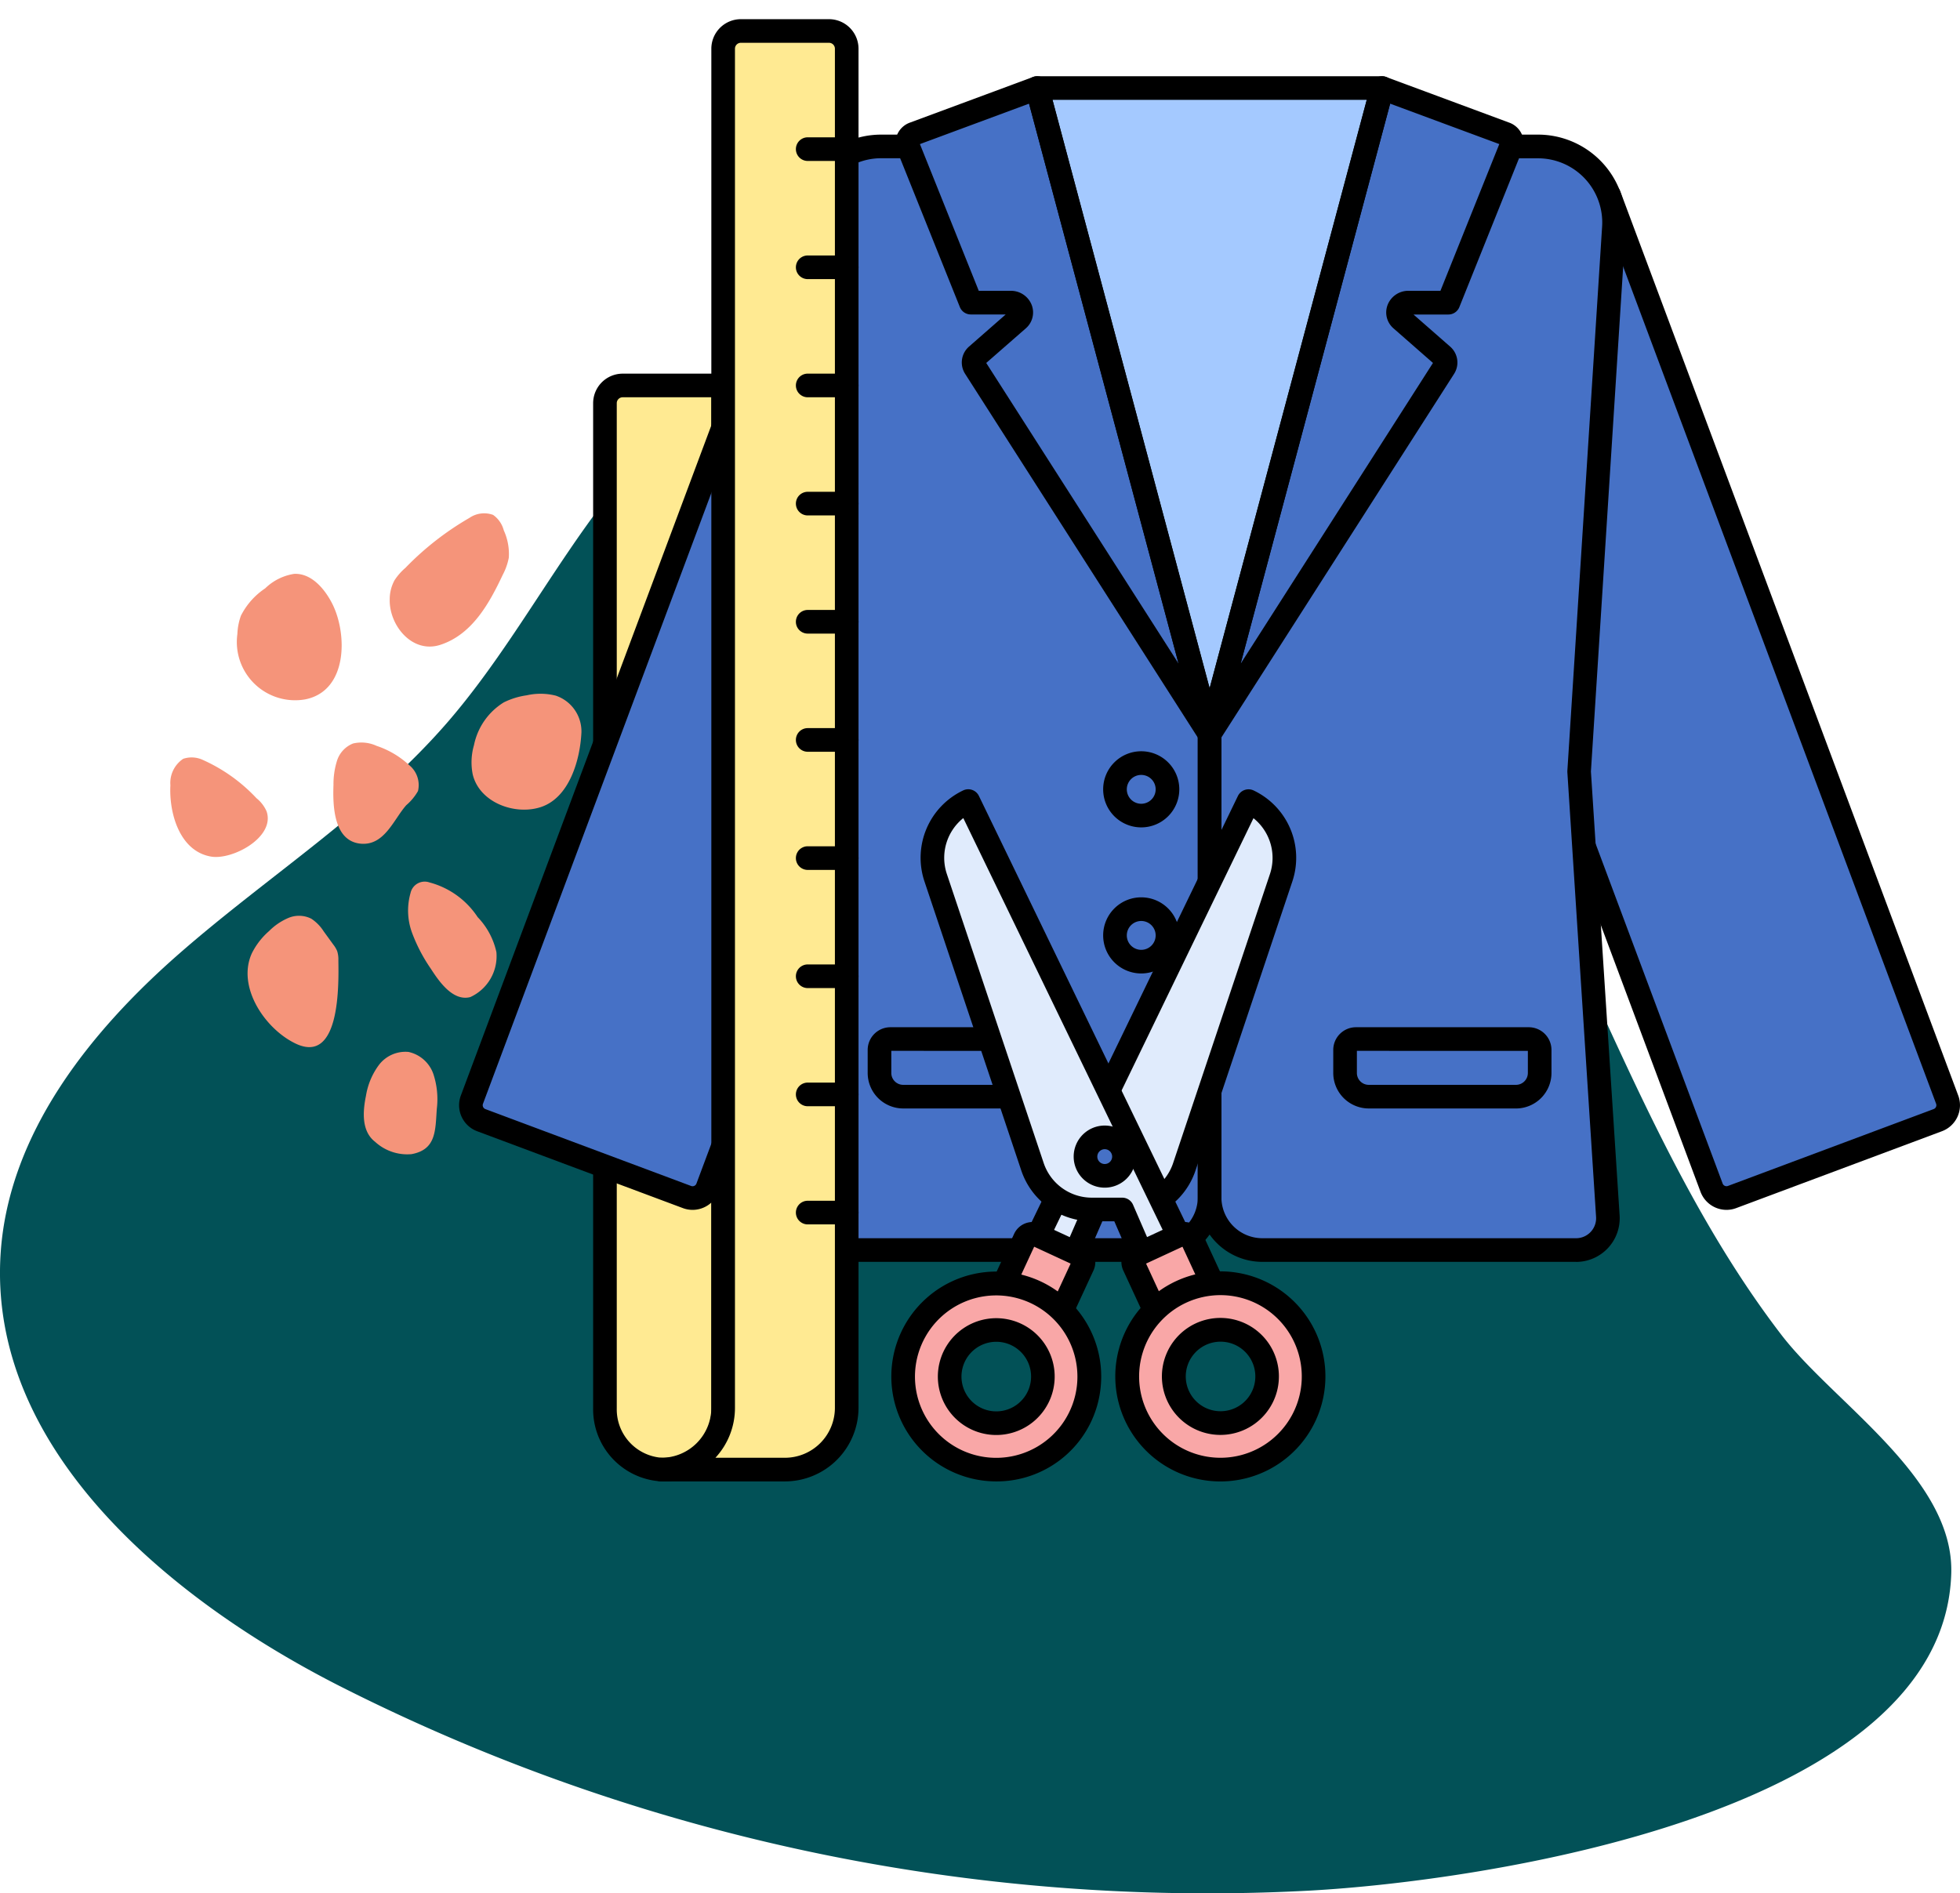 <svg xmlns="http://www.w3.org/2000/svg" xmlns:xlink="http://www.w3.org/1999/xlink" width="111" height="107.243" viewBox="0 0 111 107.243">
  <defs>
    <clipPath id="clip-path">
      <rect id="Rectángulo_374083" data-name="Rectángulo 374083" width="85" height="85" transform="translate(206 1040)" fill="#fff" stroke="#707070" stroke-width="1"/>
    </clipPath>
  </defs>
  <g id="Grupo_1065651" data-name="Grupo 1065651" transform="translate(-180 -1040)">
    <path id="Trazado_771771" data-name="Trazado 771771" d="M3.029,901.384c-4.854-10.632-9.623-21.763-18.282-29.613S-37.772,860.4-47.38,867.054c-6.449,4.467-9.558,12.294-14.67,18.244-4.391,5.111-10.2,8.763-15.273,13.2s-9.639,10.174-10.116,16.9c-.78,11,9.328,19.569,19.151,24.571a108.718,108.718,0,0,0,54.973,11.61c9.6-.525,35.933-4.308,36.339-17.97.161-5.407-6.641-9.634-9.612-13.5C9.069,914.456,5.973,907.832,3.029,901.384Z" transform="translate(267.481 195.512)" fill="#025157"/>
    <g id="Grupo_1054388" data-name="Grupo 1054388" transform="translate(-1477.32 1041.764)">
      <path id="Trazado_771758" data-name="Trazado 771758" d="M1719.933,176.872c-.182.885-.264,2.007.516,2.607a2.69,2.69,0,0,0,2.063.7c1.4-.258,1.346-1.325,1.433-2.566a4.56,4.56,0,0,0-.191-1.961,1.924,1.924,0,0,0-1.413-1.263,1.886,1.886,0,0,0-1.675.738A4,4,0,0,0,1719.933,176.872Z" transform="translate(-41.887 -116.568)" fill="#f5947a"/>
      <path id="Trazado_771759" data-name="Trazado 771759" d="M1693.235,139.81a1.538,1.538,0,0,0-.07-.525,1.6,1.6,0,0,0-.221-.369l-.538-.74a2.393,2.393,0,0,0-.7-.718,1.544,1.544,0,0,0-1.292-.05,3.429,3.429,0,0,0-1.1.744,4.094,4.094,0,0,0-.978,1.26c-.875,1.919.766,4.314,2.5,5.127C1693.355,145.713,1693.253,141.144,1693.235,139.81Z" transform="translate(-16.752 -87.181)" fill="#f5947a"/>
      <path id="Trazado_771760" data-name="Trazado 771760" d="M1672.416,97.065a1.971,1.971,0,0,0-.572-.742,9.418,9.418,0,0,0-3.04-2.169,1.5,1.5,0,0,0-1.11-.061,1.646,1.646,0,0,0-.724,1.5c-.083,1.526.495,3.719,2.291,4.036C1670.473,99.846,1672.925,98.534,1672.416,97.065Z" transform="translate(0 -52.875)" fill="#f5947a"/>
      <path id="Trazado_771761" data-name="Trazado 771761" d="M1690.61,45.548c-.439-.847-1.187-1.7-2.14-1.654a3.006,3.006,0,0,0-1.638.819,4.065,4.065,0,0,0-1.377,1.552,3.483,3.483,0,0,0-.2,1.04A3.3,3.3,0,0,0,1689.113,51C1691.53,50.505,1691.491,47.247,1690.61,45.548Z" transform="translate(-14.492 -13.152)" fill="#f5947a"/>
      <path id="Trazado_771762" data-name="Trazado 771762" d="M1733.282,30.8a3.441,3.441,0,0,0,.345-.975,3.212,3.212,0,0,0-.284-1.546,1.55,1.55,0,0,0-.605-.877,1.476,1.476,0,0,0-1.341.169,16.573,16.573,0,0,0-3.626,2.832,3.287,3.287,0,0,0-.615.7,2.247,2.247,0,0,0-.273,1.073c-.042,1.475,1.267,3.1,2.861,2.587C1731.555,34.178,1732.528,32.4,1733.282,30.8Z" transform="translate(-47.492 0)" fill="#f5947a"/>
      <path id="Trazado_771763" data-name="Trazado 771763" d="M1715.629,93.454a3.01,3.01,0,0,0,.662-.8,1.455,1.455,0,0,0-.507-1.475,5.064,5.064,0,0,0-1.837-1.084,2.058,2.058,0,0,0-1.334-.134,1.556,1.556,0,0,0-.908.976,4.438,4.438,0,0,0-.2,1.36c-.041,1.118-.015,3.135,1.478,3.332C1714.38,95.807,1714.9,94.272,1715.629,93.454Z" transform="translate(-35.299 -49.611)" fill="#f5947a"/>
      <path id="Trazado_771764" data-name="Trazado 771764" d="M1755.448,78.825a2.137,2.137,0,0,0-1.456-2.078,3.529,3.529,0,0,0-1.639-.019,4.262,4.262,0,0,0-1.3.4,3.708,3.708,0,0,0-1.689,2.419,3.5,3.5,0,0,0-.075,1.651c.369,1.59,2.36,2.338,3.837,1.869C1754.783,82.537,1755.377,80.354,1755.448,78.825Z" transform="translate(-65.2 -39.108)" fill="#f5947a"/>
      <path id="Trazado_771765" data-name="Trazado 771765" d="M1781.446,121.187a4.676,4.676,0,0,0,.116-1.316,2.49,2.49,0,0,0-.423-1.681,2.413,2.413,0,0,0-1.786-.566,4.9,4.9,0,0,0-1.481.119,1.633,1.633,0,0,0-1.172,2.3,3.787,3.787,0,0,0,2.4,2.423A1.98,1.98,0,0,0,1781.446,121.187Z" transform="translate(-86.87 -71.587)" fill="#f5947a"/>
      <path id="Trazado_771766" data-name="Trazado 771766" d="M1736.9,132.044a4.137,4.137,0,0,0-1.06-1.977,4.713,4.713,0,0,0-2.732-1.967.821.821,0,0,0-1.07.6,3.628,3.628,0,0,0,.087,2.257,9.263,9.263,0,0,0,1.061,2.03c.452.7,1.244,1.868,2.237,1.608A2.547,2.547,0,0,0,1736.9,132.044Z" transform="translate(-51.468 -79.881)" fill="#f5947a"/>
      <path id="Trazado_771767" data-name="Trazado 771767" d="M1776.033,162.2a2.282,2.282,0,0,0-.793-1.823,2.673,2.673,0,0,0-1.723-.353,2.352,2.352,0,0,0-1.355.389,2.385,2.385,0,0,0-.7,1.717,5.814,5.814,0,0,0,.134,2.108c.3,1.073,1.445,2.486,2.652,1.779A4.611,4.611,0,0,0,1776.033,162.2Z" transform="translate(-82.795 -105.193)" fill="#f5947a"/>
    </g>
    <g id="Enmascarar_grupo_134" data-name="Enmascarar grupo 134" clip-path="url(#clip-path)">
      <g id="ropa" transform="translate(205.664 1039.747)">
        <path id="Trazado_775521" data-name="Trazado 775521" d="M8.6,23.091V80.035a3.422,3.422,0,0,0,3.124,3.454,3.347,3.347,0,0,0,3.569-3.339V22.087H9.6a1,1,0,0,0-1,1Z" fill="#ffea92"/>
        <path id="Trazado_775522" data-name="Trazado 775522" d="M11.947,84.165c-.09,0-.179,0-.27-.009a4.083,4.083,0,0,1-3.75-4.122V23.091A1.675,1.675,0,0,1,9.6,21.418H15.29a.669.669,0,0,1,.669.669V80.15a4.031,4.031,0,0,1-1.272,2.931,3.978,3.978,0,0,1-2.74,1.085ZM9.6,22.756a.335.335,0,0,0-.335.335V80.035a2.744,2.744,0,0,0,2.5,2.786,2.677,2.677,0,0,0,2.857-2.671V22.756Z"/>
        <path id="Trazado_775523" data-name="Trazado 775523" d="M20.208,11.323l13.347,4.985L14.416,67.546a.9.9,0,0,1-1.16.529L1.6,63.721a.9.9,0,0,1-.529-1.16Zm63.857,52.37L72.408,68.047a.9.9,0,0,1-1.16-.529L52.109,16.281,65.455,11.3,84.594,62.533a.9.9,0,0,1-.529,1.16Z" fill="#4671c6"/>
        <path id="Trazado_775524" data-name="Trazado 775524" d="M13.557,68.784a1.565,1.565,0,0,1-.548-.1L1.356,64.329a1.573,1.573,0,0,1-.921-2.022L19.577,11.087a.669.669,0,0,1,.861-.393l13.342,4.986a.669.669,0,0,1,.393.861L15.031,67.763A1.573,1.573,0,0,1,13.557,68.784Zm-.08-1.353a.234.234,0,0,0,.3-.136L32.685,16.7,20.6,12.181,1.688,62.776a.234.234,0,0,0,.137.3Zm58.637,1.353a1.573,1.573,0,0,1-1.472-1.021L51.5,16.542a.669.669,0,0,1,.393-.861l13.342-4.986a.669.669,0,0,1,.861.393L85.236,62.307a1.573,1.573,0,0,1-.921,2.022L72.662,68.684A1.567,1.567,0,0,1,72.114,68.784ZM52.986,16.7,71.894,67.293a.234.234,0,0,0,.3.136l11.653-4.355a.234.234,0,0,0,.136-.3L65.074,12.181Z"/>
        <path id="Trazado_775525" data-name="Trazado 775525" d="M61.436,8.547h-18.6V68.075a2.985,2.985,0,0,0,2.985,2.985h17.77a1.8,1.8,0,0,0,1.8-1.921L63.763,43.951l1.969-30.824a4.306,4.306,0,0,0-4.3-4.58Z" fill="#4671c6"/>
        <path id="Trazado_775526" data-name="Trazado 775526" d="M42.839,8.547h-18.6a4.306,4.306,0,0,0-4.3,4.581l1.969,30.824L20.284,69.139a1.8,1.8,0,0,0,1.8,1.92h17.77a2.985,2.985,0,0,0,2.985-2.985Z" fill="#4671c6"/>
        <path id="Trazado_775527" data-name="Trazado 775527" d="M63.593,71.729H45.823a3.659,3.659,0,0,1-3.654-3.654V8.547a.669.669,0,0,1,.669-.669h18.6A4.975,4.975,0,0,1,66.4,13.171L64.434,43.952,66.059,69.1a2.472,2.472,0,0,1-2.467,2.632ZM43.508,9.216V68.075a2.318,2.318,0,0,0,2.316,2.315h17.77a1.134,1.134,0,0,0,1.132-1.207L63.1,44a.735.735,0,0,1,0-.086l1.968-30.825a3.637,3.637,0,0,0-3.629-3.869Z"/>
        <path id="Trazado_775528" data-name="Trazado 775528" d="M39.854,71.729H22.084A2.472,2.472,0,0,1,19.617,69.1l1.625-25.145L19.276,13.171a4.976,4.976,0,0,1,4.965-5.293h18.6a.669.669,0,0,1,.669.669V68.075a3.658,3.658,0,0,1-3.654,3.654ZM24.241,9.216a3.637,3.637,0,0,0-3.63,3.869l1.97,30.824a.668.668,0,0,1,0,.086L20.953,69.183a1.134,1.134,0,0,0,1.131,1.207h17.77a2.318,2.318,0,0,0,2.315-2.315V9.216Z"/>
        <path id="Trazado_775529" data-name="Trazado 775529" d="M33.071,5.241,26.1,7.826a.541.541,0,0,0-.34.708L29.316,17.4h2.251a.55.55,0,0,1,.414.956l-2.32,2.032a.523.523,0,0,0-.1.684L42.838,41.832Zm19.537,0,6.971,2.585a.542.542,0,0,1,.34.706L56.363,17.4H54.111a.55.55,0,0,0-.414.956l2.319,2.032a.523.523,0,0,1,.1.684L42.838,41.832Z" fill="#4671c6"/>
        <path id="Trazado_775530" data-name="Trazado 775530" d="M33.071,5.241H52.606L42.838,41.832Z" fill="#a4c9ff"/>
        <path id="Trazado_775531" data-name="Trazado 775531" d="M38.967,47.119a2.156,2.156,0,1,1,2.156-2.156,2.156,2.156,0,0,1-2.156,2.156Zm0-2.972a.817.817,0,1,0,.817.817.817.817,0,0,0-.817-.817Zm0,11.246a2.156,2.156,0,1,1,2.156-2.155,2.156,2.156,0,0,1-2.156,2.155Zm0-2.972a.817.817,0,1,0,.817.817.817.817,0,0,0-.817-.817Zm3.871-9.92a.669.669,0,0,1-.564-.309L28.993,21.428a1.193,1.193,0,0,1,.227-1.548l2.072-1.815H29.316a.669.669,0,0,1-.621-.42L25.139,8.781a1.177,1.177,0,0,1,.016-.922,1.238,1.238,0,0,1,.713-.661L32.84,4.614a.669.669,0,0,1,.879.455l9.766,36.59a.669.669,0,0,1-.646.842ZM30.189,20.812,41.081,37.841,32.614,6.124,26.434,8.415l3.332,8.311h1.8a1.258,1.258,0,0,1,1.2.808,1.19,1.19,0,0,1-.34,1.322Z"/>
        <path id="Trazado_775532" data-name="Trazado 775532" d="M42.838,42.5a.669.669,0,0,1-.646-.842L51.96,5.069a.669.669,0,0,1,.879-.455L59.81,7.2a1.238,1.238,0,0,1,.711.661,1.176,1.176,0,0,1,.016.923l-3.554,8.864a.669.669,0,0,1-.621.42H54.386l2.072,1.815a1.193,1.193,0,0,1,.226,1.548L43.4,42.192a.669.669,0,0,1-.564.309ZM53.063,6.124,44.6,37.841,55.489,20.811l-2.232-1.956a1.189,1.189,0,0,1-.34-1.322,1.257,1.257,0,0,1,1.195-.808h1.8l3.333-8.311Z"/>
        <path id="Trazado_775533" data-name="Trazado 775533" d="M42.838,42.5a.669.669,0,0,1-.647-.5L32.424,5.414a.669.669,0,0,1,.647-.842H52.608a.669.669,0,0,1,.647.842L43.485,42A.669.669,0,0,1,42.838,42.5ZM33.942,5.91l8.9,33.326,8.9-33.326ZM60.191,63.04H51.853a2.013,2.013,0,0,1-2.011-2.011V59.725a1.287,1.287,0,0,1,1.285-1.286h9.789A1.287,1.287,0,0,1,62.2,59.725V61.03a2.013,2.013,0,0,1-2.011,2.011Zm-9.011-3.263V61.03a.672.672,0,0,0,.672.672h8.339a.673.673,0,0,0,.672-.672V59.778ZM33.824,63.04H25.486a2.013,2.013,0,0,1-2.011-2.011V59.725a1.287,1.287,0,0,1,1.286-1.286h9.789a1.287,1.287,0,0,1,1.286,1.286V61.03A2.013,2.013,0,0,1,33.824,63.04Zm-9.011-3.263V61.03a.673.673,0,0,0,.672.672h8.338a.673.673,0,0,0,.672-.672V59.778Z"/>
        <path id="Trazado_775534" data-name="Trazado 775534" d="M18.789,2.008H16.295a1,1,0,0,0-1,1V80a3.5,3.5,0,0,1-3.5,3.5h7a3.5,3.5,0,0,0,3.5-3.5V3.012a1,1,0,0,0-1-1Z" fill="#ffea92"/>
        <g id="Grupo_1065660" data-name="Grupo 1065660">
          <path id="Trazado_775535" data-name="Trazado 775535" d="M22.288,9.37H20.079a.669.669,0,0,1,0-1.339h2.209a.669.669,0,1,1,0,1.339Zm0,6.693H20.079a.669.669,0,0,1,0-1.339h2.209a.669.669,0,1,1,0,1.339Zm0,6.693H20.079a.669.669,0,0,1,0-1.339h2.209a.669.669,0,0,1,0,1.339Zm0,6.693H20.079a.669.669,0,0,1,0-1.339h2.209a.669.669,0,1,1,0,1.339Zm0,6.693H20.079a.669.669,0,1,1,0-1.339h2.209a.669.669,0,1,1,0,1.339Zm0,6.693H20.079a.669.669,0,0,1,0-1.339h2.209a.669.669,0,0,1,0,1.339Zm0,6.693H20.079a.669.669,0,0,1,0-1.339h2.209a.669.669,0,0,1,0,1.339Zm0,6.693H20.079a.669.669,0,0,1,0-1.339h2.209a.669.669,0,0,1,0,1.339Zm0,6.693H20.079a.669.669,0,0,1,0-1.339h2.209a.669.669,0,1,1,0,1.339Zm0,6.693H20.079a.669.669,0,0,1,0-1.339h2.209a.669.669,0,1,1,0,1.339Z"/>
        </g>
        <path id="Trazado_775536" data-name="Trazado 775536" d="M31.674,73.256l1.539-3.179L45.044,45.632a3.551,3.551,0,0,1,1.846,4.337L41.408,66.339a3.551,3.551,0,0,1-3.367,2.423H36.326l-3.112,7.179-1.427-1.713a1.452,1.452,0,0,0-.077-.9c-.012-.025-.025-.049-.037-.071Z" fill="#e0ebfc"/>
        <path id="Trazado_775537" data-name="Trazado 775537" d="M33.212,76.611a.669.669,0,0,1-.514-.241l-1.427-1.713a.669.669,0,0,1-.137-.582.787.787,0,0,0-.042-.489s-.019-.037-.02-.039a.669.669,0,0,1,0-.585l13.37-27.622a.669.669,0,0,1,.889-.313,4.223,4.223,0,0,1,2.194,5.154l-5.483,16.37a4.217,4.217,0,0,1-4,2.88H36.765l-2.939,6.776a.669.669,0,0,1-.519.4.652.652,0,0,1-.1.007Zm-.723-2.583.541.65L35.712,68.5a.669.669,0,0,1,.614-.4H38.04a2.878,2.878,0,0,0,2.733-1.966l5.483-16.37a2.885,2.885,0,0,0-.932-3.166L32.4,73.284a2.109,2.109,0,0,1,.086.744Z"/>
        <path id="Trazado_775538" data-name="Trazado 775538" d="M42.54,73.256,41,70.076,29.17,45.632a3.551,3.551,0,0,0-1.846,4.337l5.483,16.371a3.551,3.551,0,0,0,3.367,2.423h1.714L41,75.942l1.427-1.713a1.452,1.452,0,0,1,.077-.9c.01-.025.023-.049.035-.071Z" fill="#e0ebfc"/>
        <circle id="Elipse_4746" data-name="Elipse 4746" cx="1.09" cy="1.09" r="1.09" transform="translate(35.814 64.677)" fill="#4671c6"/>
        <path id="Trazado_775539" data-name="Trazado 775539" d="M41,76.611a.657.657,0,0,1-.1-.007.669.669,0,0,1-.519-.4l-2.94-6.776H36.172a4.217,4.217,0,0,1-4-2.88l-5.482-16.37a4.223,4.223,0,0,1,2.195-5.154.669.669,0,0,1,.889.313l13.37,27.622a.669.669,0,0,1,0,.581.311.311,0,0,1-.016.033.788.788,0,0,0-.047.5.669.669,0,0,1-.137.582L41.515,76.37a.669.669,0,0,1-.513.241ZM28.89,46.592a2.885,2.885,0,0,0-.932,3.166l5.483,16.369a2.878,2.878,0,0,0,2.733,1.966h1.714a.669.669,0,0,1,.614.4l2.681,6.181.541-.65a2.108,2.108,0,0,1,.086-.745Z"/>
        <path id="Trazado_775540" data-name="Trazado 775540" d="M36.9,67.526a1.759,1.759,0,1,1,1.759-1.759A1.759,1.759,0,0,1,36.9,67.526Zm0-2.179a.42.42,0,1,0,.42.42.42.42,0,0,0-.42-.42Z"/>
        <path id="Trazado_775541" data-name="Trazado 775541" d="M38.791,71.3,41.2,70.185a.482.482,0,0,1,.64.234l1.822,3.936-3.28,1.519-1.822-3.936A.482.482,0,0,1,38.791,71.3Z" fill="#f9a7a7"/>
        <path id="Trazado_775542" data-name="Trazado 775542" d="M40.379,76.543a.669.669,0,0,1-.608-.388L37.95,72.218a1.152,1.152,0,0,1,.561-1.528l2.4-1.113a1.151,1.151,0,0,1,1.528.561l1.822,3.936a.669.669,0,0,1-.326.889l-3.28,1.518a.667.667,0,0,1-.281.062Zm-1.138-4.716L40.7,74.985l2.065-.956-1.462-3.158Z"/>
        <path id="Trazado_775543" data-name="Trazado 775543" d="M48.352,76.259a5.273,5.273,0,1,0-2.933,6.857,5.273,5.273,0,0,0,2.933-6.857Zm-3.913,4.412a2.64,2.64,0,1,1,1.468-3.433,2.64,2.64,0,0,1-1.468,3.433Z" fill="#f9a7a7"/>
        <path id="Trazado_775544" data-name="Trazado 775544" d="M43.456,84.167a5.95,5.95,0,1,1,4.92-2.616A5.945,5.945,0,0,1,43.456,84.167Zm0-10.553a4.606,4.606,0,1,0,4.273,2.893,4.606,4.606,0,0,0-4.273-2.893Zm0,7.917a3.313,3.313,0,1,1,1.23-.239,3.313,3.313,0,0,1-1.23.239Zm0-5.281a1.97,1.97,0,1,0,1.938,1.6,1.97,1.97,0,0,0-1.938-1.6Z"/>
        <path id="Trazado_775545" data-name="Trazado 775545" d="M35.422,71.3l-2.4-1.113a.482.482,0,0,0-.64.234l-1.822,3.936,3.28,1.519,1.822-3.936A.482.482,0,0,0,35.422,71.3Z" fill="#f9a7a7"/>
        <path id="Trazado_775546" data-name="Trazado 775546" d="M33.833,76.543a.661.661,0,0,1-.281-.062l-3.278-1.518a.669.669,0,0,1-.326-.888l1.822-3.936a1.153,1.153,0,0,1,1.528-.561L35.7,70.691a1.153,1.153,0,0,1,.561,1.529l-1.822,3.936a.669.669,0,0,1-.609.388Zm-2.391-2.514,2.065.956,1.462-3.158-2.065-.956Z"/>
        <path id="Trazado_775547" data-name="Trazado 775547" d="M28.795,83.116a5.273,5.273,0,1,0-2.933-6.857,5.273,5.273,0,0,0,2.933,6.857Zm-.488-5.878a2.64,2.64,0,1,1,1.468,3.433A2.64,2.64,0,0,1,28.307,77.238Z" fill="#f9a7a7"/>
        <path id="Trazado_775548" data-name="Trazado 775548" d="M30.75,84.165a5.943,5.943,0,1,1,5.923-5.372,5.916,5.916,0,0,1-5.923,5.372ZM29.043,82.5a4.6,4.6,0,1,0-2.52-2.463A4.6,4.6,0,0,0,29.043,82.5Zm1.709-.964a3.308,3.308,0,1,1,3.076-2.078,3.308,3.308,0,0,1-3.076,2.078Zm.007-5.28a1.971,1.971,0,1,0,1.884,1.395,1.974,1.974,0,0,0-1.884-1.395ZM18.789,84.165h-7a.669.669,0,0,1,0-1.339A2.833,2.833,0,0,0,14.621,80V3.012a1.675,1.675,0,0,1,1.673-1.673h4.989a1.675,1.675,0,0,1,1.673,1.673V80A4.173,4.173,0,0,1,18.789,84.165Zm-3.94-1.339h3.94A2.833,2.833,0,0,0,21.619,80V3.012a.335.335,0,0,0-.335-.335h-4.99a.335.335,0,0,0-.335.335V80a4.152,4.152,0,0,1-1.11,2.829Z"/>
      </g>
    </g>
  </g>
</svg>
